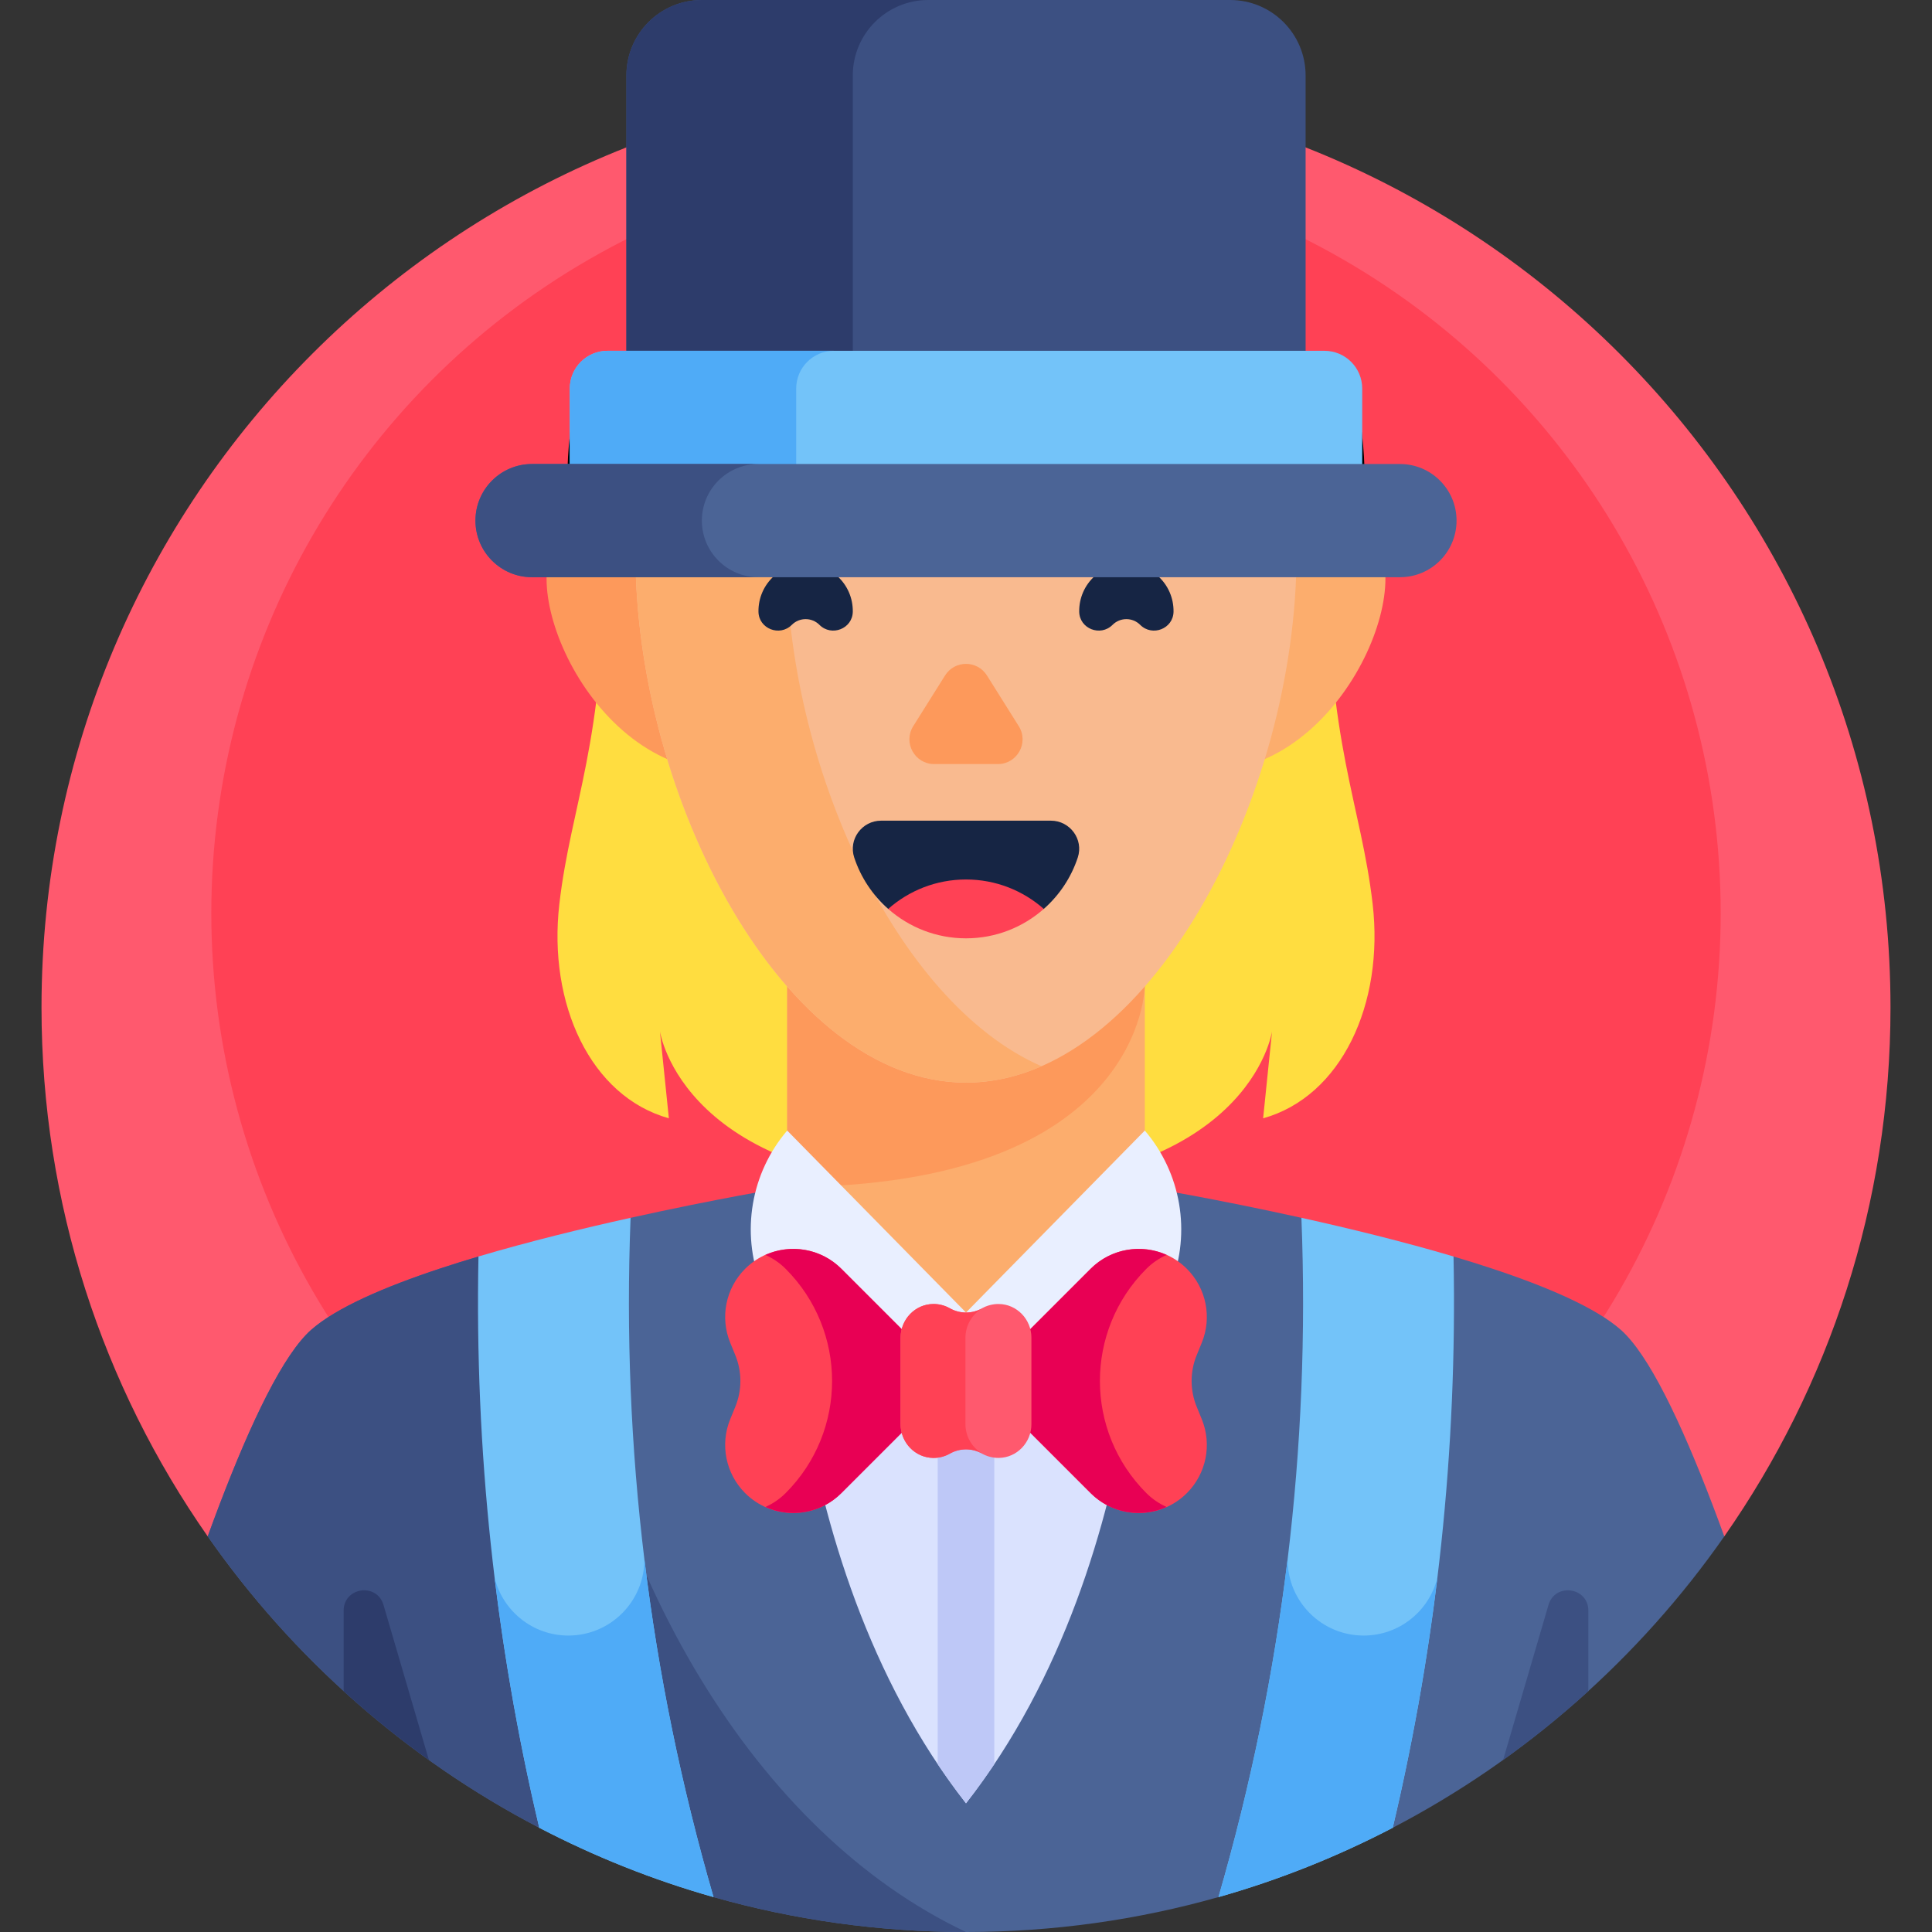 <svg id="Capa_1" enable-background="new 0 0 512 512" height="512" viewBox="0 0 512 512" width="512" xmlns="http://www.w3.org/2000/svg"><rect x="0" y="0" width="512" height="512" fill="#333333" stroke="none"/><g><g><path d="m456.969 407.139c27.744-39.712 44.031-88.02 44.031-140.139 0-135.31-109.69-245-245-245s-245 109.69-245 245c0 52.119 16.287 100.427 44.031 140.139z" fill="#ff596e"/></g><g><circle cx="256" cy="242" fill="#ff4155" r="200"/></g><g><path d="m363.766 239.575c-3.064-26.489-12-42.277-12-92.357h-191.532c0 50.08-8.936 65.868-12 92.357s8.284 51 29.021 56.787l-2.362-23.036s5.979 41.249 81.106 41.249 81.106-41.249 81.106-41.249l-2.362 23.036c20.739-5.788 32.087-30.298 29.023-56.787z" fill="#ffdd40"/></g><g><path d="m186 0h140c11.046 0 20 8.954 20 20v79.968h-180v-79.968c0-11.046 8.954-20 20-20z" fill="#3c5082"/></g><g><path d="m246 0h-60c-11.046 0-20 8.954-20 20v79.968h60v-79.968c0-11.046 8.954-20 20-20z" fill="#2d3c6b"/></g><g><path d="m151.563 114.968c-.461 3.995-.706 8.056-.706 12.175v20.076h210.286v-20.076c0-4.119-.245-8.179-.706-12.175z" fill="#fff"/><path d="m361.643 147.719h-211.286v-20.576c0-4.04.238-8.155.709-12.232l.051-.442h209.766l.052.442c.47 4.074.708 8.189.708 12.232zm-210.286-1h209.285v-19.576c0-3.858-.219-7.783-.651-11.675h-207.981c-.433 3.895-.652 7.819-.652 11.675v19.576z"/></g><g><path d="m456.949 407.139c-8.256-22.709-16.99-42.685-24.722-51.911-.904-1.078-1.795-2.019-2.668-2.79-6.623-5.848-19.39-11.382-34.352-16.323-3.249-1.073-6.604-2.117-10.02-3.131l-22.229 4.996-18.064-15.246c-22.378-4.959-40.43-7.98-41.508-8.158h-94.772c-1.078.179-19.13 3.199-41.508 8.158l-18.064 15.246-22.229-4.996c-3.416 1.014-6.771 2.058-10.02 3.131-14.961 4.941-27.729 10.475-34.352 16.323-.874.772-1.765 1.712-2.668 2.79-7.732 9.226-16.467 29.203-24.722 51.911-.001.009-.001.018-.002.026 22.564 32.289 52.712 58.885 87.857 77.212v-.002l17.178-6.482 28.996 24.849c21.27 6.029 43.717 9.258 66.92 9.258s45.65-3.229 66.92-9.258l28.996-24.849 17.178 6.482v.002c35.145-18.327 65.293-44.922 87.857-77.212-.001-.008-.001-.017-.002-.026z" fill="#4b6496"/></g><g><path d="m149.043 337.979-22.229-4.996c-3.416 1.014-6.771 2.058-10.02 3.131-14.961 4.941-27.729 10.475-34.352 16.323-.874.772-1.765 1.712-2.668 2.79-7.732 9.226-16.467 29.203-24.722 51.911-.001.009-.001.018-.002.026 22.564 32.289 52.712 58.885 87.857 77.212v-.002l17.178-6.482 28.996 24.849c21.269 6.03 43.716 9.259 66.919 9.259-55.783-26.385-96.196-94.683-106.957-174.021z" fill="#3c5082"/></g><g><path d="m303.386 314.575h-94.772s-4.38 97.106 47.386 163.319c51.766-66.213 47.386-163.319 47.386-163.319z" fill="#dae2fe"/></g><g><path d="m256 477.894c2.647-3.385 5.139-6.855 7.5-10.384v-152.935h-15v152.934c2.361 3.53 4.853 6.999 7.5 10.385z" fill="#bec8f7"/></g><g><path d="m369.09 484.38c-14.59 7.6-30.04 13.8-46.18 18.37v-.01c17.03-58.74 24.37-118.83 21.98-180.01 12.81 2.84 27.03 6.31 40.31 10.25 1.02 51.2-4.36 101.76-16.11 151.4z" fill="#73c3f9"/></g><g><path d="m142.91 484.38c14.59 7.6 30.04 13.8 46.18 18.37v-.01c-17.03-58.74-24.37-118.83-21.98-180.01-12.81 2.84-27.03 6.31-40.31 10.25-1.02 51.2 4.36 101.76 16.11 151.4z" fill="#73c3f9"/></g><g><path d="m91.07 426.843v21.327c7.157 6.519 14.704 12.617 22.599 18.262l-12.035-41.103c-1.75-5.98-10.564-4.716-10.564 1.514z" fill="#2d3c6b"/></g><g><path d="m420.93 426.843v21.327c-7.157 6.519-14.704 12.617-22.599 18.262l12.035-41.103c1.75-5.98 10.564-4.716 10.564 1.514z" fill="#3c5082"/></g><g><path d="m331.058 159.567s10.385-25.285 28.897-19.415-.448 60.664-36.573 64.116z" fill="#fcad6d"/></g><g><path d="m180.942 159.567s-10.385-25.285-28.897-19.415.448 60.664 36.573 64.116z" fill="#fd995b"/></g><g><path d="m208.614 221.239v93.336s19.021 33.261 47.17 33.261c.073 0 .143-.005.216-.005 28.031-.103 47.386-33.256 47.386-33.256v-93.336z" fill="#fcad6d"/></g><g><path d="m208.614 220.734v93.841c94.723 0 94.772-53.4 94.772-53.4v-40.44h-94.772z" fill="#fd995b"/></g><g><path d="m303.386 299.609-47.386 48.222s18.328 33.146 30.188 33.146c7.034 0 17.106-22.384 24.137-40.597 5.342-13.84 2.694-29.488-6.939-40.771z" fill="#e9efff"/></g><g><path d="m208.614 299.609 47.386 48.222s-18.328 33.146-30.188 33.146c-7.034 0-17.106-22.384-24.137-40.597-5.342-13.84-2.694-29.488 6.939-40.771z" fill="#e9efff"/></g><g><path d="m276.375 114.968h-40.951c-13.52 14.342-34.829 28.021-66.973 28.078-.029 1.23-.049 2.464-.049 3.708 0 64.505 39.219 140.155 87.597 140.155s87.597-75.651 87.597-140.155c0-1.244-.02-2.478-.049-3.708-32.143-.057-53.55-13.736-67.172-28.078z" fill="#f9ba8f"/></g><g><path d="m208.403 146.754c0-4.214.187-8.339.513-12.39-11.036 5.219-24.395 8.653-40.465 8.682-.029 1.23-.049 2.464-.049 3.708 0 64.505 39.219 140.155 87.597 140.155 6.881 0 13.576-1.535 20-4.346-38.74-16.952-67.596-80.479-67.596-135.809z" fill="#fcad6d"/></g><g><g><path d="m235.384 240.87h41.233c4.111-3.622 7.258-8.309 9.01-13.631 1.584-4.811-2.069-9.754-7.134-9.754h-44.985c-5.065 0-8.718 4.943-7.134 9.754 1.752 5.322 4.899 10.009 9.01 13.631z" fill="#162544"/></g><g><path d="m276.616 240.87c-5.493 4.849-12.714 7.798-20.616 7.798s-15.124-2.948-20.616-7.798c5.5-4.849 12.714-7.798 20.616-7.798s15.116 2.949 20.616 7.798z" fill="#ff4155"/></g></g><g><g><path d="m242.013 192.447 8.436-13.441c2.569-4.093 8.533-4.093 11.102 0l8.436 13.441c2.739 4.365-.398 10.038-5.551 10.038h-16.871c-5.154-.001-8.291-5.674-5.552-10.038z" fill="#fd995b"/></g></g><g><path d="m310.999 162.085c.043-3.495-1.371-7.004-4.242-9.539-4.675-4.128-11.84-4.128-16.515 0-2.871 2.535-4.284 6.044-4.242 9.539.055 4.538 5.629 6.716 8.838 3.507 2.022-2.022 5.3-2.022 7.322 0 3.21 3.21 8.784 1.032 8.839-3.507z" fill="#162544"/></g><g><path d="m201.001 162.085c-.043-3.495 1.371-7.004 4.242-9.539 4.675-4.128 11.84-4.128 16.515 0 2.871 2.535 4.284 6.044 4.242 9.539-.055 4.538-5.629 6.716-8.838 3.507-2.022-2.022-5.3-2.022-7.322 0-3.21 3.21-8.784 1.032-8.839-3.507z" fill="#162544"/></g><g><path d="m170.759 413.066c.001.074.011.147.011.221 0 11.13-9.023 20.153-20.153 20.153-9.448 0-17.355-6.511-19.536-15.284 2.702 22.235 6.642 44.316 11.825 66.219 14.595 7.609 30.046 13.802 46.181 18.373-8.568-29.561-14.67-59.469-18.328-89.682z" fill="#4fabf7"/></g><g><path d="m341.241 413.066c-.001.074-.011.147-.011.221 0 11.13 9.023 20.153 20.153 20.153 9.448 0 17.355-6.511 19.536-15.284-2.702 22.235-6.642 44.316-11.825 66.219-14.595 7.609-30.046 13.802-46.181 18.373 8.568-29.561 14.67-59.469 18.328-89.682z" fill="#4fabf7"/></g><g><path d="m161 92.968h190c5.523 0 10 4.477 10 10v30h-210v-30c0-5.523 4.477-10 10-10z" fill="#73c3f9"/></g><g><path d="m221 92.968h-60c-5.523 0-10 4.477-10 10v30h60v-30c0-5.523 4.477-10 10-10z" fill="#4fabf7"/></g><g><path d="m141 122.968h230c8.284 0 15 6.716 15 15 0 8.284-6.716 15-15 15h-230c-8.284 0-15-6.716-15-15 0-8.284 6.716-15 15-15z" fill="#4b6496"/></g><g><path d="m186 137.968c0-8.284 6.716-15 15-15h-60c-8.284 0-15 6.716-15 15s6.716 15 15 15h60c-8.284 0-15-6.716-15-15z" fill="#3c5082"/></g><g><path d="m318.485 355.832-1.354 3.315c-1.785 4.372-1.785 9.27 0 13.642l1.354 3.315c2.747 6.726 1.192 14.442-3.945 19.579-7.046 7.046-18.47 7.046-25.516 0l-29.715-29.715 29.715-29.715c7.046-7.046 18.47-7.046 25.516 0 5.136 5.136 6.691 12.853 3.945 19.579z" fill="#ff4155"/></g><g><path d="m193.515 355.832 1.354 3.315c1.785 4.372 1.785 9.27 0 13.642l-1.354 3.315c-2.747 6.726-1.191 14.442 3.945 19.579 7.046 7.046 18.47 7.046 25.516 0l29.715-29.715-29.715-29.715c-7.046-7.046-18.47-7.046-25.516 0-5.136 5.136-6.691 12.853-3.945 19.579z" fill="#ff4155"/></g><g><path d="m222.977 336.252c-5.449-5.449-13.509-6.665-20.145-3.686 1.945.873 3.774 2.089 5.371 3.686 16.411 16.411 16.411 43.019 0 59.431-1.597 1.597-3.426 2.813-5.371 3.686 6.636 2.978 14.696 1.762 20.145-3.686l29.715-29.716z" fill="#e80054"/></g><g><path d="m289.023 336.252c5.449-5.449 13.509-6.665 20.145-3.686-1.945.873-3.774 2.089-5.371 3.686-16.411 16.411-16.411 43.019 0 59.431 1.597 1.597 3.426 2.813 5.371 3.686-6.636 2.978-14.696 1.762-20.145-3.686l-29.715-29.716z" fill="#e80054"/></g><g><path d="m264.653 345.573c-1.588-.01-3.079.403-4.365 1.134-2.657 1.509-5.918 1.509-8.575 0-1.287-.731-2.777-1.144-4.365-1.134-4.834.032-8.682 4.083-8.682 8.916v22.956c0 4.834 3.849 8.885 8.682 8.916 1.588.01 3.079-.403 4.365-1.134 2.657-1.509 5.918-1.509 8.575 0 1.287.731 2.777 1.144 4.365 1.134 4.834-.032 8.682-4.083 8.682-8.916v-22.955c0-4.834-3.848-8.885-8.682-8.917z" fill="#ff596e"/></g><g><path d="m255.854 377.446v-22.956c0-4.353 3.122-8.07 7.273-8.789-1.017.172-1.975.516-2.839 1.007-2.657 1.509-5.918 1.509-8.576 0-1.287-.731-2.777-1.144-4.365-1.134-4.833.031-8.682 4.083-8.682 8.916v22.956c0 4.834 3.849 8.885 8.682 8.916 1.588.01 3.079-.403 4.365-1.134 2.657-1.509 5.918-1.509 8.576 0 .865.491 1.823.834 2.839 1.007-4.151-.719-7.273-4.436-7.273-8.789z" fill="#ff4155"/></g></g></svg>